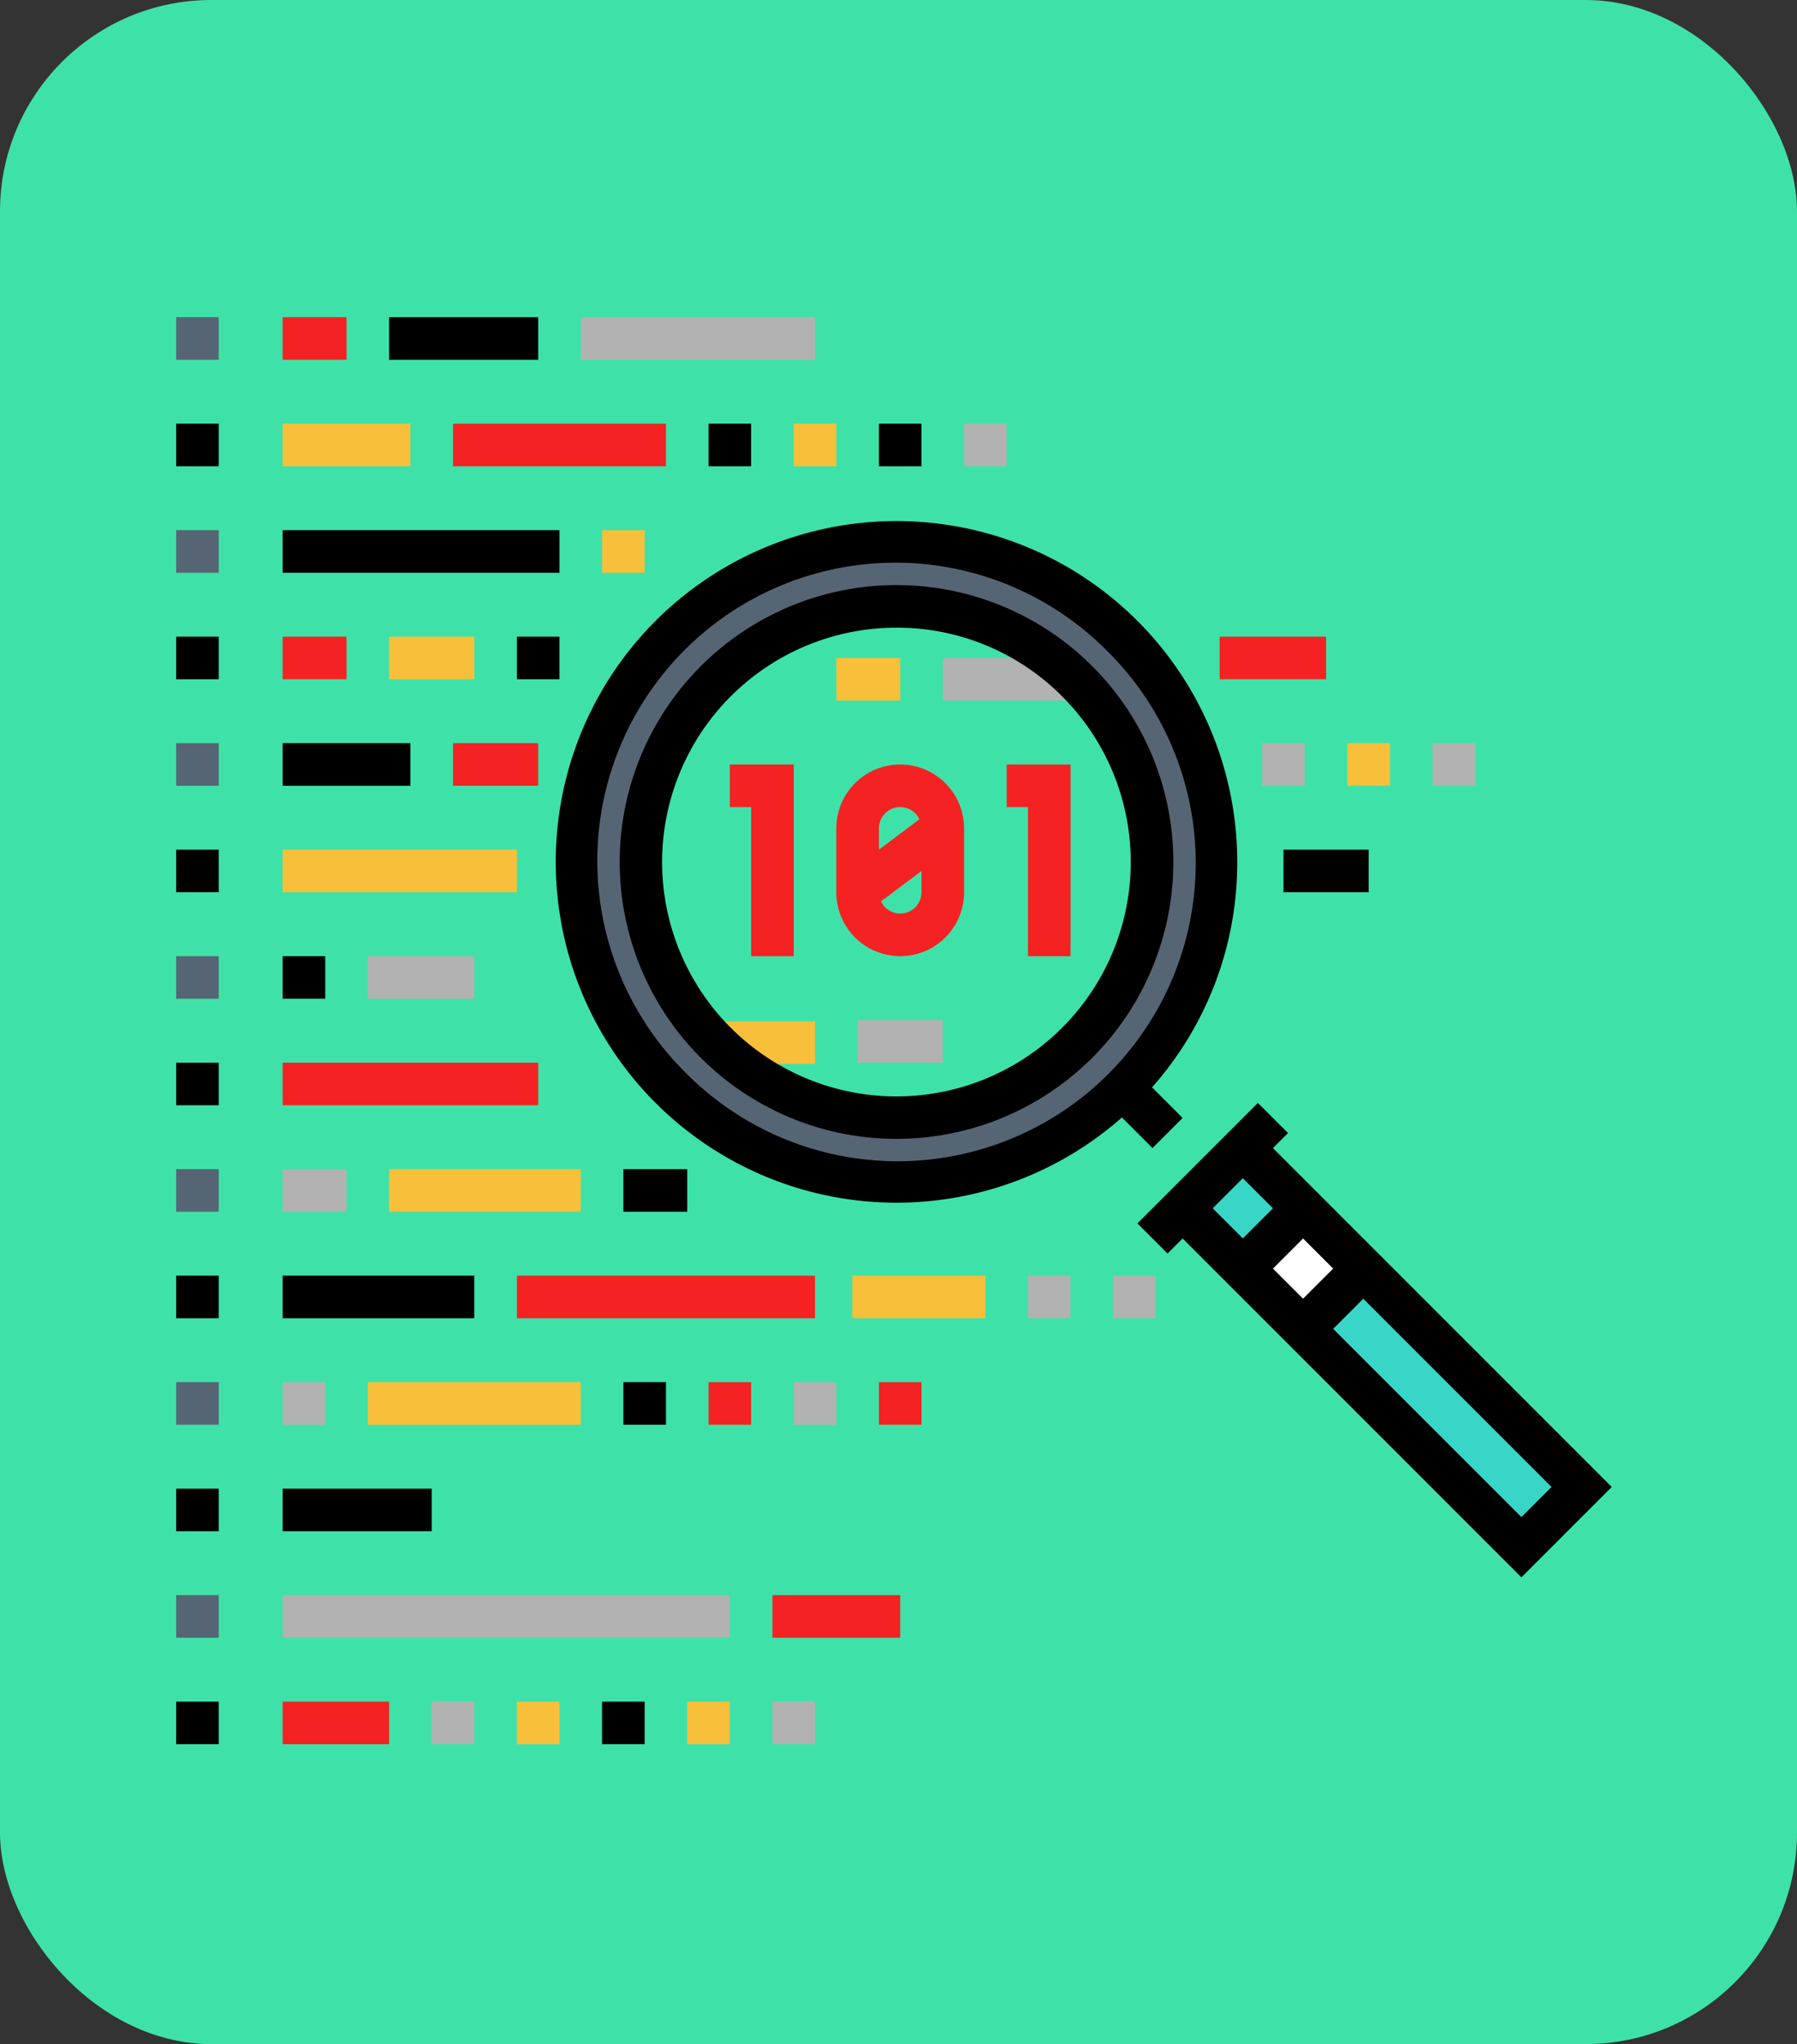 <svg xmlns="http://www.w3.org/2000/svg" width="102" height="116" viewBox="0 0 102 116">
  <rect x="0" y="0" width="102" height="116" fill="#333333" stroke="none"/>
  <g id="Grupo_1074736" data-name="Grupo 1074736" transform="translate(-216 -423)">
    <rect id="Rectángulo_383413" data-name="Rectángulo 383413" width="102" height="116" rx="12" transform="translate(216 423)" fill="#3ee2a8"/>
    <g id="codigo-" transform="translate(226 439.426)">
      <rect id="Rectángulo_383774" data-name="Rectángulo 383774" width="6.949" height="2.417" transform="translate(43.514 20.913)" fill="#b2b2b2"/>
      <g id="Grupo_1074731" data-name="Grupo 1074731" transform="translate(30.63 20.913)">
        <rect id="Rectángulo_383775" data-name="Rectángulo 383775" width="5.631" height="2.417" transform="translate(0 20.624)" fill="#f8bf3b"/>
        <rect id="Rectángulo_383776" data-name="Rectángulo 383776" width="3.626" height="2.417" transform="translate(6.84)" fill="#f8bf3b"/>
      </g>
      <rect id="Rectángulo_383777" data-name="Rectángulo 383777" width="3.626" height="2.417" transform="translate(6.044 1.574)" fill="#f42222"/>
      <rect id="Rectángulo_383778" data-name="Rectángulo 383778" width="8.461" height="2.417" transform="translate(12.087 1.574)"/>
      <rect id="Rectángulo_383779" data-name="Rectángulo 383779" width="13.296" height="2.417" transform="translate(22.966 1.574)" fill="#b2b2b2"/>
      <rect id="Rectángulo_383780" data-name="Rectángulo 383780" width="7.252" height="2.417" transform="translate(6.044 7.617)" fill="#f8bf3b"/>
      <rect id="Rectángulo_383781" data-name="Rectángulo 383781" width="12.087" height="2.417" transform="translate(15.713 7.617)" fill="#f42222"/>
      <rect id="Rectángulo_383782" data-name="Rectángulo 383782" width="2.417" height="2.417" transform="translate(30.218 7.617)"/>
      <rect id="Rectángulo_383783" data-name="Rectángulo 383783" width="2.417" height="2.417" transform="translate(35.053 7.617)" fill="#f8bf3b"/>
      <rect id="Rectángulo_383784" data-name="Rectángulo 383784" width="2.417" height="2.417" transform="translate(39.888 7.617)"/>
      <rect id="Rectángulo_383785" data-name="Rectángulo 383785" width="2.417" height="2.417" transform="translate(44.722 7.617)" fill="#b2b2b2"/>
      <path id="Trazado_827976" data-name="Trazado 827976" d="M357.6,301.067l19.444,19.444,3.419-3.419-19.23-19.23" transform="translate(-300.691 -249.134)" fill="#38d6c7"/>
      <path id="Trazado_827977" data-name="Trazado 827977" d="M173.936,87.212a18.131,18.131,0,1,0,0,25.641A18.131,18.131,0,0,0,173.936,87.212Zm-2.564,23.077a14.5,14.5,0,1,1,0-20.513A14.5,14.5,0,0,1,171.372,110.289Z" transform="translate(-120.229 -67.543)" fill="#566573"/>
      <path id="Trazado_827978" data-name="Trazado 827978" d="M383.846,326.181l3.419-3.419-3.419-3.419-3.419,3.419" transform="translate(-319.882 -267.197)" fill="#fff"/>
      <path id="Trazado_827979" data-name="Trazado 827979" d="M173.888,128.519A15.713,15.713,0,1,1,185,101.694h0a15.713,15.713,0,0,1-11.111,26.824Zm0-29.009a13.3,13.3,0,1,0,9.4,3.894A13.208,13.208,0,0,0,173.888,99.509Z" transform="translate(-133.002 -80.316)"/>
      <path id="Trazado_827980" data-name="Trazado 827980" d="M174.118,93.647a19.341,19.341,0,1,0-6.546,14.5l1.736,1.736,1.709-1.709-1.736-1.736A19.2,19.2,0,0,0,174.118,93.647Zm-31.305,11.966a16.922,16.922,0,1,1,23.931-23.931h0a16.922,16.922,0,1,1-23.931,23.931Z" transform="translate(-113.891 -61.158)"/>
      <path id="Trazado_827981" data-name="Trazado 827981" d="M369.755,303.546l-19.23-19.23.855-.855-1.709-1.709-6.838,6.837,1.709,1.709.855-.855,19.231,19.23Zm-5.128,1.709-10.684-10.684,1.709-1.709,10.684,10.684Zm-12.393-12.393-1.709-1.709,1.709-1.709,1.709,1.709Zm-3.419-6.838,1.709,1.709-1.709,1.709-1.709-1.709Z" transform="translate(-288.271 -235.588)"/>
      <rect id="Rectángulo_383786" data-name="Rectángulo 383786" width="15.713" height="2.417" transform="translate(6.044 13.661)"/>
      <rect id="Rectángulo_383787" data-name="Rectángulo 383787" width="2.417" height="2.417" transform="translate(24.174 13.661)" fill="#f8bf3b"/>
      <rect id="Rectángulo_383788" data-name="Rectángulo 383788" width="3.626" height="2.417" transform="translate(6.044 19.704)" fill="#f42222"/>
      <rect id="Rectángulo_383789" data-name="Rectángulo 383789" width="4.835" height="2.417" transform="translate(12.087 19.704)" fill="#f8bf3b"/>
      <rect id="Rectángulo_383790" data-name="Rectángulo 383790" width="2.417" height="2.417" transform="translate(19.339 19.704)"/>
      <rect id="Rectángulo_383791" data-name="Rectángulo 383791" width="7.252" height="2.417" transform="translate(6.044 25.748)"/>
      <g id="Grupo_1074732" data-name="Grupo 1074732" transform="translate(15.713 19.704)">
        <rect id="Rectángulo_383792" data-name="Rectángulo 383792" width="4.835" height="2.417" transform="translate(0 6.044)" fill="#f42222"/>
        <rect id="Rectángulo_383793" data-name="Rectángulo 383793" width="6.044" height="2.417" transform="translate(43.514)" fill="#f42222"/>
      </g>
      <rect id="Rectángulo_383794" data-name="Rectángulo 383794" width="2.417" height="2.417" transform="translate(61.644 25.748)" fill="#b2b2b2"/>
      <rect id="Rectángulo_383795" data-name="Rectángulo 383795" width="2.417" height="2.417" transform="translate(66.479 25.748)" fill="#f8bf3b"/>
      <rect id="Rectángulo_383796" data-name="Rectángulo 383796" width="2.417" height="2.417" transform="translate(71.314 25.748)" fill="#b2b2b2"/>
      <rect id="Rectángulo_383797" data-name="Rectángulo 383797" width="13.296" height="2.417" transform="translate(6.044 31.791)" fill="#f8bf3b"/>
      <rect id="Rectángulo_383798" data-name="Rectángulo 383798" width="4.835" height="2.417" transform="translate(62.853 31.791)"/>
      <rect id="Rectángulo_383799" data-name="Rectángulo 383799" width="2.417" height="2.417" transform="translate(0 1.574)" fill="#566573"/>
      <rect id="Rectángulo_383800" data-name="Rectángulo 383800" width="2.417" height="2.417" transform="translate(0 7.617)"/>
      <rect id="Rectángulo_383801" data-name="Rectángulo 383801" width="2.417" height="2.417" transform="translate(0 13.661)" fill="#566573"/>
      <rect id="Rectángulo_383802" data-name="Rectángulo 383802" width="2.417" height="2.417" transform="translate(0 19.704)"/>
      <rect id="Rectángulo_383803" data-name="Rectángulo 383803" width="2.417" height="2.417" transform="translate(0 25.748)" fill="#566573"/>
      <rect id="Rectángulo_383804" data-name="Rectángulo 383804" width="2.417" height="2.417" transform="translate(0 31.791)"/>
      <rect id="Rectángulo_383805" data-name="Rectángulo 383805" width="2.417" height="2.417" transform="translate(0 37.835)" fill="#566573"/>
      <rect id="Rectángulo_383806" data-name="Rectángulo 383806" width="2.417" height="2.417" transform="translate(0 43.879)"/>
      <rect id="Rectángulo_383807" data-name="Rectángulo 383807" width="2.417" height="2.417" transform="translate(0 49.922)" fill="#566573"/>
      <rect id="Rectángulo_383808" data-name="Rectángulo 383808" width="2.417" height="2.417" transform="translate(0 55.966)"/>
      <rect id="Rectángulo_383809" data-name="Rectángulo 383809" width="2.417" height="2.417" transform="translate(0 62.009)" fill="#566573"/>
      <rect id="Rectángulo_383810" data-name="Rectángulo 383810" width="2.417" height="2.417" transform="translate(0 68.053)"/>
      <rect id="Rectángulo_383811" data-name="Rectángulo 383811" width="2.417" height="2.417" transform="translate(0 74.096)" fill="#566573"/>
      <rect id="Rectángulo_383812" data-name="Rectángulo 383812" width="2.417" height="2.417" transform="translate(0 80.14)"/>
      <rect id="Rectángulo_383813" data-name="Rectángulo 383813" width="2.417" height="2.417" transform="translate(6.044 37.835)"/>
      <rect id="Rectángulo_383814" data-name="Rectángulo 383814" width="6.044" height="2.417" transform="translate(10.878 37.835)" fill="#b2b2b2"/>
      <rect id="Rectángulo_383815" data-name="Rectángulo 383815" width="14.505" height="2.417" transform="translate(6.044 43.879)" fill="#f42222"/>
      <rect id="Rectángulo_383816" data-name="Rectángulo 383816" width="3.626" height="2.417" transform="translate(6.044 49.922)" fill="#b2b2b2"/>
      <rect id="Rectángulo_383817" data-name="Rectángulo 383817" width="10.878" height="2.417" transform="translate(12.087 49.922)" fill="#f8bf3b"/>
      <rect id="Rectángulo_383818" data-name="Rectángulo 383818" width="3.626" height="2.417" transform="translate(25.383 49.922)"/>
      <g id="Grupo_1074733" data-name="Grupo 1074733" transform="translate(31.427 26.957)">
        <path id="Trazado_827982" data-name="Trazado 827982" d="M201.092,171.944h-2.417v-8.461h-1.209v-2.417h3.626Z" transform="translate(-197.466 -161.066)" fill="#f42222"/>
        <path id="Trazado_827983" data-name="Trazado 827983" d="M299.825,171.944h-2.417v-8.461H296.2v-2.417h3.626Z" transform="translate(-280.486 -161.066)" fill="#f42222"/>
        <path id="Trazado_827984" data-name="Trazado 827984" d="M239.066,161.066a3.63,3.63,0,0,0-3.626,3.626v3.626a3.626,3.626,0,1,0,7.252,0v-3.626A3.631,3.631,0,0,0,239.066,161.066Zm0,2.417a1.209,1.209,0,0,1,1.091.692l-2.3,1.725v-1.209A1.21,1.21,0,0,1,239.066,163.483Zm0,6.044a1.209,1.209,0,0,1-1.091-.692l2.3-1.725v1.209A1.21,1.21,0,0,1,239.066,169.527Z" transform="translate(-229.396 -161.066)" fill="#f42222"/>
      </g>
      <rect id="Rectángulo_383819" data-name="Rectángulo 383819" width="4.835" height="2.417" transform="translate(38.679 41.461)" fill="#b2b2b2"/>
      <rect id="Rectángulo_383820" data-name="Rectángulo 383820" width="10.878" height="2.417" transform="translate(6.044 55.966)"/>
      <rect id="Rectángulo_383821" data-name="Rectángulo 383821" width="16.922" height="2.417" transform="translate(19.339 55.966)" fill="#f42222"/>
      <rect id="Rectángulo_383822" data-name="Rectángulo 383822" width="7.554" height="2.417" transform="translate(38.376 55.966)" fill="#f8bf3b"/>
      <g id="Grupo_1074734" data-name="Grupo 1074734" transform="translate(6.044 55.966)">
        <rect id="Rectángulo_383823" data-name="Rectángulo 383823" width="2.417" height="2.417" transform="translate(42.305)" fill="#b2b2b2"/>
        <rect id="Rectángulo_383824" data-name="Rectángulo 383824" width="2.417" height="2.417" transform="translate(47.14)" fill="#b2b2b2"/>
        <rect id="Rectángulo_383825" data-name="Rectángulo 383825" width="2.417" height="2.417" transform="translate(0 6.044)" fill="#b2b2b2"/>
      </g>
      <rect id="Rectángulo_383826" data-name="Rectángulo 383826" width="12.087" height="2.417" transform="translate(10.878 62.009)" fill="#f8bf3b"/>
      <rect id="Rectángulo_383827" data-name="Rectángulo 383827" width="2.417" height="2.417" transform="translate(25.383 62.009)"/>
      <rect id="Rectángulo_383828" data-name="Rectángulo 383828" width="2.417" height="2.417" transform="translate(30.218 62.009)" fill="#f42222"/>
      <rect id="Rectángulo_383829" data-name="Rectángulo 383829" width="2.417" height="2.417" transform="translate(35.053 62.009)" fill="#b2b2b2"/>
      <rect id="Rectángulo_383830" data-name="Rectángulo 383830" width="2.417" height="2.417" transform="translate(39.888 62.009)" fill="#f42222"/>
      <rect id="Rectángulo_383831" data-name="Rectángulo 383831" width="8.461" height="2.417" transform="translate(6.044 68.053)"/>
      <rect id="Rectángulo_383832" data-name="Rectángulo 383832" width="25.383" height="2.417" transform="translate(6.044 74.096)" fill="#b2b2b2"/>
      <g id="Grupo_1074735" data-name="Grupo 1074735" transform="translate(6.044 74.096)">
        <rect id="Rectángulo_383833" data-name="Rectángulo 383833" width="7.252" height="2.417" transform="translate(27.8)" fill="#f42222"/>
        <rect id="Rectángulo_383834" data-name="Rectángulo 383834" width="6.044" height="2.417" transform="translate(0 6.044)" fill="#f42222"/>
      </g>
      <rect id="Rectángulo_383835" data-name="Rectángulo 383835" width="2.417" height="2.417" transform="translate(14.505 80.14)" fill="#b2b2b2"/>
      <rect id="Rectángulo_383836" data-name="Rectángulo 383836" width="2.417" height="2.417" transform="translate(19.339 80.14)" fill="#f8bf3b"/>
      <rect id="Rectángulo_383837" data-name="Rectángulo 383837" width="2.417" height="2.417" transform="translate(24.174 80.14)"/>
      <rect id="Rectángulo_383838" data-name="Rectángulo 383838" width="2.417" height="2.417" transform="translate(29.009 80.14)" fill="#f8bf3b"/>
      <rect id="Rectángulo_383839" data-name="Rectángulo 383839" width="2.417" height="2.417" transform="translate(33.844 80.14)" fill="#b2b2b2"/>
    </g>
  </g>
</svg>
